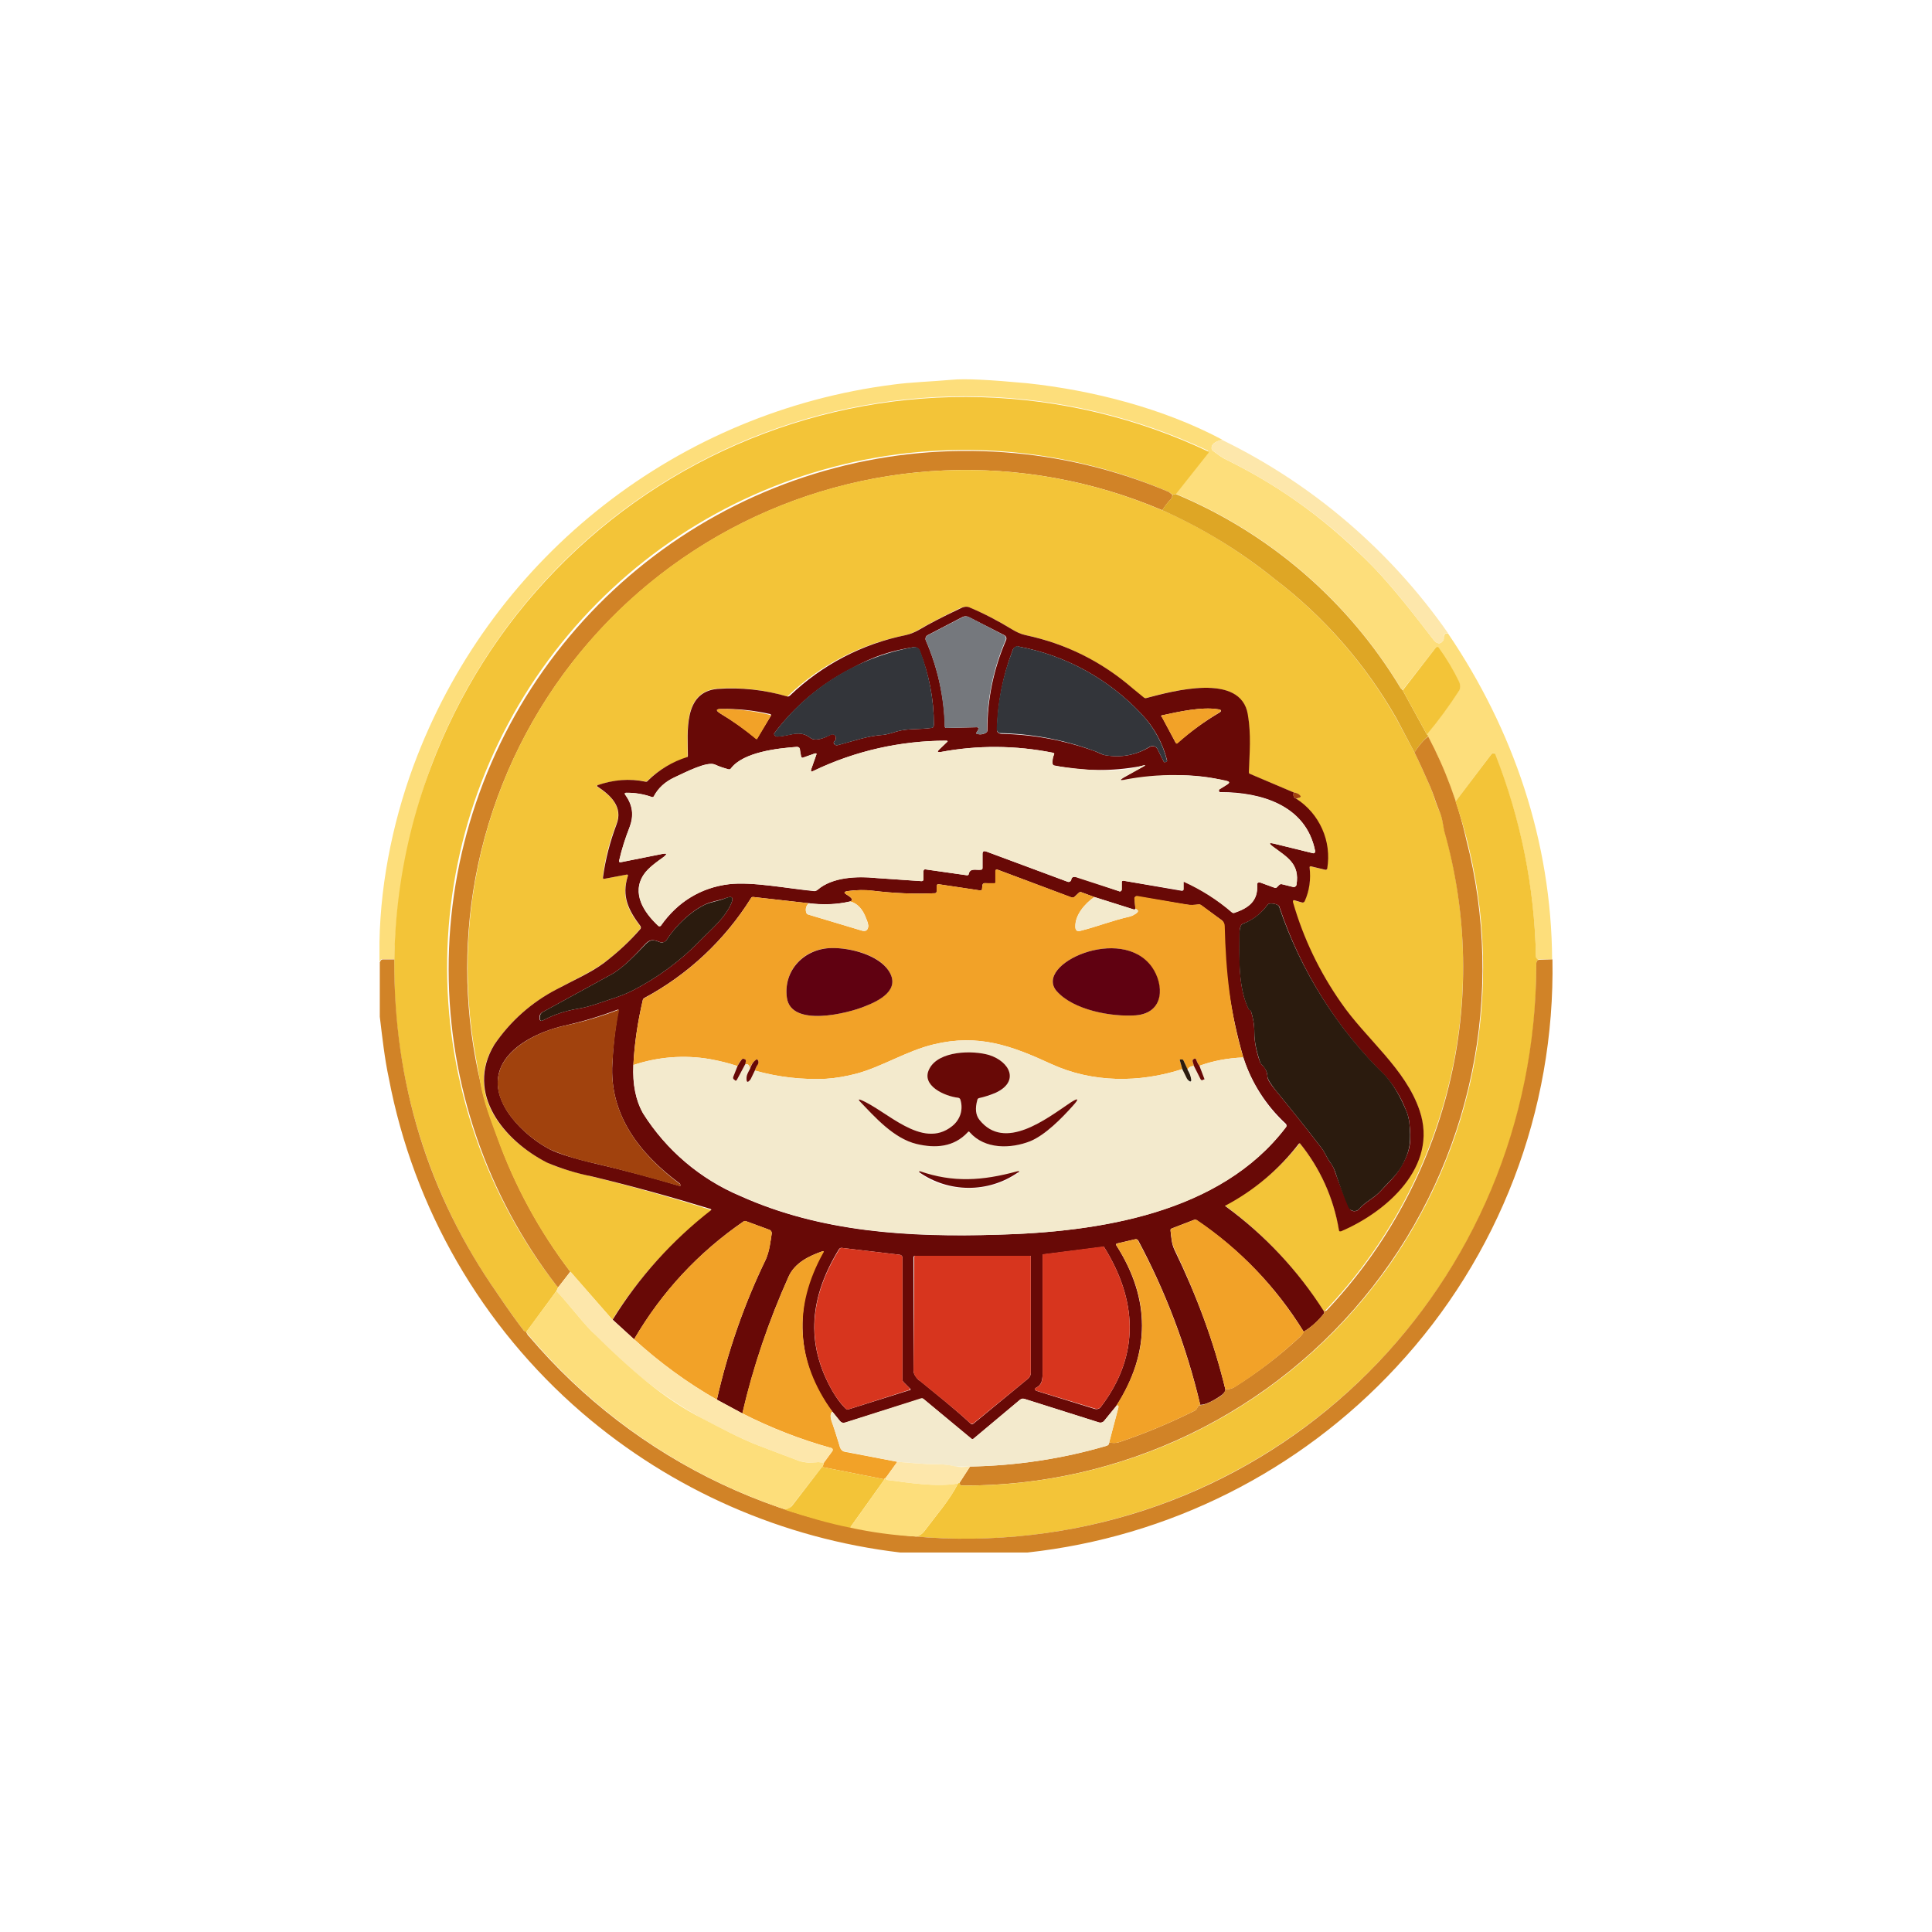 <svg width="24" height="24" viewBox="0 0 24 24" fill="none" xmlns="http://www.w3.org/2000/svg">
<path d="M15.18 5.464C15.09 5.486 15.047 5.52 15.051 5.571C15.051 5.584 15.06 5.593 15.068 5.601C15.124 5.64 15.18 5.687 15.24 5.713C15.951 6.064 16.525 6.497 17.07 7.054C17.327 7.324 17.571 7.641 17.807 7.946C17.828 7.971 17.841 7.984 17.858 7.988C17.884 7.997 17.905 7.988 17.927 7.958C17.933 7.95 17.936 7.939 17.935 7.928C17.935 7.886 17.948 7.864 17.987 7.868C18.801 9.068 19.272 10.453 19.281 11.918H19.114L19.097 11.914C19.091 11.911 19.087 11.907 19.084 11.902C19.081 11.896 19.079 11.89 19.08 11.884C19.062 11.017 18.887 10.161 18.565 9.356C18.562 9.354 18.558 9.353 18.555 9.353C18.551 9.353 18.547 9.354 18.544 9.356C18.54 9.356 18.535 9.356 18.531 9.364L18.081 9.956C17.987 9.669 17.868 9.39 17.725 9.124L17.734 9.107C17.874 8.938 18.005 8.76 18.124 8.576C18.145 8.546 18.145 8.511 18.124 8.473C18.047 8.32 17.956 8.173 17.854 8.036C17.851 8.036 17.847 8.036 17.844 8.038C17.841 8.039 17.839 8.042 17.837 8.044L17.425 8.571C17.415 8.565 17.406 8.556 17.4 8.546C16.749 7.464 15.77 6.619 14.605 6.133L15.008 5.623C15.01 5.619 15.01 5.614 15.008 5.61C15.008 5.608 15.008 5.605 15.007 5.603C15.007 5.601 15.005 5.599 15.004 5.597C14.118 5.18 13.155 4.952 12.176 4.926C11.197 4.9 10.223 5.077 9.317 5.446C8.41 5.816 7.589 6.369 6.907 7.071C6.225 7.774 5.695 8.61 5.352 9.527C5.074 10.293 4.92 11.099 4.898 11.914H4.748C4.74 11.914 4.731 11.918 4.727 11.927L4.714 11.948V11.704C4.727 10.911 4.907 10.093 5.185 9.386C5.665 8.158 6.467 7.082 7.506 6.272C8.545 5.461 9.784 4.945 11.091 4.778C11.305 4.748 11.575 4.74 11.82 4.718C11.987 4.701 12.3 4.718 12.762 4.761C13.564 4.847 14.447 5.07 15.18 5.46V5.464Z" fill="#FDDE7B"/>
<path d="M14.605 6.137L14.562 6.146C14.55 6.132 14.535 6.121 14.52 6.111C13.208 5.548 11.746 5.437 10.364 5.797C8.982 6.156 7.76 6.965 6.889 8.097C6.018 9.228 5.548 10.617 5.554 12.044C5.56 13.472 6.041 14.857 6.921 15.981H6.938L6.912 16.037L6.535 16.551C6.53 16.55 6.525 16.548 6.521 16.546C6.516 16.543 6.512 16.539 6.51 16.534C6.437 16.44 6.325 16.286 6.18 16.071C5.518 15.132 5.097 14.044 4.953 12.904C4.809 11.764 4.946 10.606 5.352 9.531C5.696 8.614 6.226 7.777 6.91 7.075C7.593 6.373 8.414 5.82 9.322 5.452C10.23 5.083 11.204 4.907 12.184 4.934C13.163 4.961 14.127 5.191 15.012 5.61C15.014 5.613 15.015 5.615 15.015 5.618C15.015 5.621 15.014 5.624 15.012 5.627L14.605 6.141V6.137Z" fill="#F3C438"/>
<path d="M15.18 5.464C16.304 6.012 17.27 6.838 17.987 7.864C17.948 7.864 17.931 7.881 17.935 7.928C17.935 7.941 17.935 7.95 17.927 7.958C17.905 7.988 17.884 7.997 17.858 7.988C17.841 7.984 17.828 7.971 17.807 7.946C17.571 7.646 17.331 7.324 17.07 7.054C16.543 6.503 15.924 6.049 15.24 5.713C15.18 5.683 15.124 5.64 15.068 5.601C15.063 5.598 15.059 5.593 15.056 5.588C15.053 5.583 15.052 5.577 15.051 5.571C15.047 5.52 15.09 5.486 15.18 5.464Z" fill="#FDE7AB"/>
<path d="M14.562 6.146C14.562 6.171 14.562 6.188 14.541 6.206C14.502 6.244 14.468 6.291 14.438 6.338C13.583 5.973 12.657 5.804 11.729 5.844C10.8 5.885 9.892 6.134 9.072 6.573C8.253 7.013 7.543 7.631 6.994 8.381C6.446 9.132 6.074 9.997 5.905 10.911C5.75 11.76 5.773 12.631 5.974 13.47C6.017 13.706 6.102 13.911 6.18 14.13C6.394 14.73 6.698 15.287 7.084 15.797L6.938 15.986L6.921 15.981C6.049 14.856 5.575 13.473 5.573 12.049C5.57 10.625 6.04 9.24 6.909 8.112C7.778 6.984 8.996 6.175 10.373 5.813C11.75 5.451 13.208 5.556 14.52 6.111L14.562 6.146Z" fill="#D18327"/>
<path d="M14.438 6.338C14.91 6.544 15.377 6.827 15.827 7.187C16.444 7.658 16.96 8.248 17.344 8.923L17.571 9.347C17.635 9.476 17.7 9.621 17.768 9.776C17.811 9.874 17.832 9.977 17.88 10.076C17.922 10.157 17.927 10.264 17.944 10.32C18.235 11.358 18.252 12.454 17.991 13.5C17.73 14.546 17.201 15.506 16.457 16.286H16.44C16.117 15.775 15.701 15.33 15.214 14.974V14.97L15.222 14.966C15.581 14.781 15.895 14.521 16.144 14.203H16.152V14.207C16.406 14.52 16.573 14.894 16.637 15.291H16.654C17.22 15.056 17.867 14.49 17.631 13.791C17.46 13.277 16.962 12.904 16.654 12.454C16.388 12.075 16.187 11.655 16.058 11.211C16.054 11.186 16.058 11.177 16.08 11.186L16.17 11.211C16.176 11.213 16.184 11.212 16.19 11.209C16.196 11.206 16.201 11.201 16.204 11.194C16.264 11.06 16.285 10.911 16.264 10.766L16.272 10.761H16.277L16.457 10.804H16.474C16.477 10.802 16.48 10.799 16.481 10.795C16.483 10.791 16.483 10.787 16.482 10.783C16.525 10.418 16.397 10.131 16.097 9.926L16.14 9.908C16.157 9.9 16.157 9.891 16.148 9.883C16.127 9.86 16.098 9.846 16.067 9.844L15.522 9.613C15.518 9.61 15.514 9.606 15.512 9.602C15.51 9.597 15.509 9.592 15.51 9.587C15.518 9.364 15.54 9.124 15.497 8.876C15.411 8.348 14.554 8.588 14.241 8.67C14.228 8.674 14.22 8.67 14.207 8.666C14.16 8.63 14.114 8.593 14.07 8.554C13.691 8.222 13.234 7.993 12.741 7.89C12.68 7.876 12.622 7.851 12.57 7.817C12.399 7.711 12.22 7.619 12.034 7.543C12.004 7.53 11.961 7.538 11.914 7.56C11.704 7.663 11.541 7.748 11.421 7.817C11.365 7.851 11.305 7.877 11.25 7.89C10.696 7.997 10.185 8.262 9.78 8.653C9.496 8.568 9.2 8.534 8.905 8.554C8.481 8.597 8.545 9.098 8.541 9.39C8.541 9.395 8.539 9.401 8.536 9.405C8.533 9.41 8.529 9.413 8.524 9.416C8.34 9.471 8.181 9.566 8.044 9.698C8.04 9.703 8.035 9.705 8.03 9.707C8.025 9.708 8.019 9.709 8.014 9.707C7.813 9.671 7.606 9.689 7.414 9.758C7.413 9.76 7.413 9.761 7.413 9.763C7.413 9.764 7.413 9.766 7.414 9.767V9.771C7.585 9.878 7.74 10.024 7.654 10.243C7.568 10.457 7.517 10.671 7.487 10.894C7.487 10.911 7.491 10.92 7.512 10.916L7.782 10.864C7.784 10.864 7.786 10.863 7.788 10.863C7.79 10.863 7.791 10.864 7.793 10.865C7.795 10.866 7.796 10.867 7.797 10.868C7.798 10.869 7.799 10.871 7.8 10.873V10.881C7.714 11.134 7.8 11.31 7.954 11.507C7.958 11.516 7.958 11.528 7.954 11.537C7.817 11.696 7.667 11.837 7.5 11.961C7.328 12.086 7.105 12.184 6.904 12.296C6.595 12.457 6.332 12.693 6.137 12.981C5.768 13.586 6.261 14.173 6.792 14.438C6.9 14.494 7.088 14.554 7.35 14.614C7.848 14.737 8.343 14.876 8.832 15.03C8.833 15.033 8.832 15.037 8.831 15.04C8.829 15.043 8.827 15.045 8.824 15.047C8.342 15.42 7.93 15.876 7.607 16.393L7.08 15.793C6.694 15.287 6.394 14.734 6.175 14.13C6.094 13.911 6.012 13.701 5.97 13.47L5.914 13.153C5.734 12.193 5.785 11.204 6.061 10.268C6.337 9.332 6.832 8.474 7.504 7.766C8.375 6.849 9.506 6.221 10.745 5.966C11.984 5.711 13.271 5.841 14.434 6.338H14.438Z" fill="#F3C438"/>
<path d="M14.605 6.137C15.77 6.623 16.749 7.468 17.4 8.55L17.425 8.576L17.725 9.124C17.738 9.133 17.742 9.146 17.738 9.15C17.682 9.193 17.627 9.261 17.571 9.347L17.344 8.918C16.959 8.245 16.444 7.656 15.827 7.187C15.403 6.845 14.936 6.56 14.438 6.338C14.468 6.287 14.502 6.244 14.541 6.206C14.562 6.188 14.562 6.171 14.567 6.146L14.61 6.137L14.605 6.137Z" fill="#DEA625"/>
<path d="M16.071 9.844C16.062 9.887 16.071 9.908 16.101 9.921C16.244 10.012 16.356 10.143 16.425 10.298C16.494 10.453 16.515 10.624 16.487 10.791C16.485 10.796 16.481 10.8 16.476 10.803C16.472 10.805 16.466 10.806 16.461 10.804L16.281 10.761C16.278 10.761 16.276 10.762 16.273 10.764C16.271 10.765 16.269 10.767 16.268 10.77V10.774C16.285 10.92 16.268 11.061 16.208 11.194C16.205 11.201 16.2 11.206 16.194 11.209C16.188 11.212 16.181 11.213 16.174 11.211L16.088 11.186C16.067 11.177 16.058 11.186 16.062 11.207C16.191 11.657 16.392 12.073 16.658 12.454C16.967 12.904 17.46 13.273 17.635 13.796C17.871 14.49 17.224 15.056 16.658 15.296H16.641C16.638 15.294 16.636 15.291 16.634 15.288C16.633 15.285 16.632 15.282 16.632 15.278C16.567 14.884 16.4 14.513 16.148 14.203C16.146 14.203 16.143 14.203 16.141 14.204C16.139 14.204 16.137 14.206 16.135 14.207C15.889 14.527 15.576 14.791 15.218 14.979C15.219 14.98 15.22 14.982 15.221 14.984C15.223 14.985 15.225 14.986 15.227 14.987C15.71 15.34 16.123 15.781 16.444 16.286C16.452 16.299 16.452 16.311 16.444 16.32C16.376 16.409 16.291 16.485 16.195 16.543C15.857 15.992 15.403 15.52 14.867 15.159C14.862 15.155 14.856 15.152 14.85 15.152C14.844 15.151 14.838 15.152 14.832 15.154L14.554 15.261C14.551 15.262 14.548 15.264 14.546 15.266C14.544 15.269 14.542 15.271 14.541 15.274V15.287C14.55 15.373 14.554 15.454 14.592 15.531C14.862 16.088 15.077 16.659 15.222 17.259C15.222 17.288 15.201 17.314 15.162 17.34C15.055 17.413 14.97 17.451 14.91 17.451C14.738 16.723 14.477 16.041 14.138 15.407C14.13 15.399 14.117 15.39 14.104 15.394L13.881 15.446C13.864 15.446 13.86 15.459 13.868 15.471C14.292 16.136 14.292 16.8 13.868 17.464L13.718 17.648C13.71 17.659 13.699 17.666 13.687 17.67C13.675 17.674 13.662 17.674 13.65 17.67L12.728 17.378C12.719 17.375 12.709 17.374 12.699 17.375C12.689 17.377 12.68 17.381 12.672 17.387L12.094 17.871C12.09 17.875 12.085 17.878 12.079 17.878C12.073 17.878 12.068 17.875 12.064 17.871L11.472 17.378C11.469 17.376 11.464 17.374 11.46 17.373C11.456 17.373 11.451 17.373 11.447 17.374L10.495 17.674C10.484 17.677 10.473 17.677 10.462 17.673C10.451 17.669 10.442 17.662 10.435 17.653L10.341 17.537C10.121 17.259 9.991 16.92 9.971 16.565C9.95 16.211 10.039 15.859 10.225 15.557C10.234 15.544 10.234 15.54 10.217 15.544C10.054 15.6 9.874 15.686 9.797 15.857C9.551 16.404 9.358 16.974 9.222 17.558L8.905 17.387C9.042 16.783 9.244 16.2 9.514 15.643C9.557 15.54 9.57 15.433 9.587 15.321C9.587 15.312 9.585 15.303 9.581 15.296C9.576 15.288 9.569 15.282 9.561 15.278L9.27 15.171C9.261 15.167 9.252 15.167 9.24 15.171C8.678 15.557 8.224 16.046 7.877 16.637L7.611 16.393C7.935 15.869 8.35 15.408 8.837 15.03C8.836 15.027 8.834 15.024 8.832 15.022C8.83 15.019 8.827 15.018 8.824 15.017C8.338 14.868 7.848 14.733 7.354 14.614C7.163 14.576 6.976 14.519 6.797 14.443C6.265 14.173 5.772 13.586 6.141 12.977C6.337 12.688 6.602 12.452 6.912 12.291C7.11 12.184 7.337 12.086 7.504 11.961C7.671 11.833 7.821 11.696 7.958 11.537C7.962 11.528 7.962 11.516 7.958 11.507C7.808 11.31 7.718 11.134 7.8 10.881L7.8 10.868C7.798 10.867 7.795 10.865 7.793 10.865C7.791 10.864 7.789 10.864 7.787 10.864L7.512 10.916C7.495 10.92 7.487 10.916 7.491 10.894C7.521 10.676 7.577 10.457 7.658 10.243C7.744 10.024 7.585 9.878 7.422 9.771H7.418V9.763C7.418 9.761 7.418 9.759 7.419 9.758C7.42 9.756 7.421 9.755 7.422 9.754C7.62 9.686 7.817 9.668 8.022 9.711C8.031 9.711 8.04 9.711 8.048 9.698C8.186 9.562 8.355 9.46 8.541 9.403L8.545 9.39C8.545 9.098 8.485 8.597 8.91 8.558C9.204 8.537 9.5 8.569 9.784 8.653C9.797 8.653 9.805 8.648 9.814 8.64C10.212 8.259 10.71 7.999 11.25 7.89C11.31 7.877 11.37 7.851 11.421 7.821C11.545 7.748 11.708 7.663 11.918 7.564C11.965 7.538 12.004 7.53 12.038 7.543C12.222 7.62 12.402 7.714 12.57 7.817C12.625 7.851 12.681 7.877 12.741 7.89C13.242 7.997 13.684 8.216 14.074 8.554L14.211 8.666C14.224 8.674 14.232 8.674 14.245 8.67C14.558 8.588 15.415 8.348 15.501 8.876C15.544 9.124 15.522 9.364 15.514 9.587C15.514 9.6 15.514 9.608 15.527 9.613L16.071 9.844ZM12.154 9.051C12.154 9.064 12.145 9.077 12.137 9.09C12.12 9.107 12.124 9.116 12.15 9.12C12.184 9.128 12.218 9.12 12.248 9.103C12.253 9.1 12.257 9.097 12.26 9.092C12.263 9.088 12.265 9.082 12.265 9.077C12.265 8.687 12.342 8.31 12.497 7.954C12.5 7.949 12.501 7.942 12.502 7.936C12.502 7.93 12.502 7.924 12.5 7.918C12.498 7.912 12.495 7.906 12.49 7.901C12.486 7.896 12.481 7.893 12.475 7.89L12.038 7.667C12.025 7.66 12.01 7.656 11.995 7.656C11.98 7.656 11.966 7.66 11.952 7.667L11.524 7.89C11.512 7.896 11.503 7.907 11.499 7.92C11.495 7.933 11.496 7.947 11.502 7.958C11.65 8.298 11.73 8.664 11.738 9.034C11.74 9.037 11.743 9.039 11.746 9.041C11.749 9.042 11.752 9.043 11.755 9.043L12.141 9.034C12.145 9.035 12.148 9.037 12.15 9.041C12.153 9.044 12.154 9.047 12.154 9.051ZM14.181 8.871C13.774 8.435 13.238 8.14 12.651 8.031C12.637 8.029 12.623 8.032 12.61 8.039C12.598 8.046 12.588 8.057 12.582 8.07C12.458 8.393 12.391 8.735 12.385 9.081C12.389 9.091 12.397 9.1 12.406 9.106C12.415 9.112 12.426 9.116 12.437 9.116C12.831 9.124 13.208 9.193 13.572 9.321C13.628 9.338 13.68 9.373 13.727 9.381C13.928 9.416 14.112 9.381 14.284 9.278C14.296 9.271 14.309 9.268 14.323 9.269C14.337 9.269 14.35 9.274 14.361 9.283L14.378 9.304L14.455 9.458C14.455 9.467 14.464 9.471 14.477 9.467L14.49 9.463L14.498 9.454V9.446C14.444 9.23 14.335 9.032 14.181 8.871ZM11.142 9.086C11.28 9.047 11.425 9.064 11.567 9.043C11.592 9.043 11.601 9.026 11.601 9C11.601 8.683 11.541 8.378 11.425 8.087C11.419 8.071 11.408 8.057 11.393 8.049C11.378 8.04 11.361 8.037 11.344 8.04C11.061 8.087 10.864 8.147 10.572 8.306C10.197 8.498 9.87 8.773 9.617 9.111C9.616 9.117 9.617 9.123 9.619 9.128C9.622 9.133 9.625 9.138 9.63 9.141L9.647 9.15C9.801 9.15 9.93 9.056 10.067 9.167C10.135 9.218 10.26 9.158 10.324 9.124C10.33 9.121 10.337 9.12 10.343 9.121C10.35 9.121 10.357 9.123 10.363 9.126C10.368 9.129 10.373 9.134 10.377 9.14C10.381 9.145 10.383 9.152 10.384 9.158C10.384 9.18 10.384 9.197 10.367 9.206C10.358 9.214 10.354 9.223 10.358 9.236C10.367 9.253 10.384 9.261 10.405 9.257C10.602 9.206 10.774 9.141 10.98 9.128C11.01 9.124 11.065 9.111 11.142 9.086ZM8.948 8.863C9.106 8.957 9.256 9.063 9.398 9.18H9.407V9.171L9.578 8.888C9.579 8.886 9.579 8.883 9.578 8.88C9.578 8.878 9.576 8.876 9.575 8.875C9.573 8.873 9.572 8.872 9.57 8.871C9.37 8.825 9.166 8.803 8.961 8.807C8.892 8.807 8.888 8.824 8.948 8.863ZM14.434 8.906L14.605 9.227C14.614 9.24 14.622 9.24 14.631 9.227C14.79 9.087 14.962 8.962 15.145 8.854C15.18 8.833 15.175 8.816 15.132 8.811C14.931 8.777 14.644 8.841 14.447 8.884C14.425 8.884 14.421 8.893 14.43 8.91L14.434 8.906ZM13.962 9.69C13.911 9.698 13.907 9.69 13.954 9.66L14.172 9.54C14.245 9.501 14.241 9.497 14.168 9.518C13.809 9.585 13.441 9.581 13.084 9.506C13.079 9.5 13.076 9.492 13.075 9.484C13.075 9.446 13.075 9.411 13.092 9.377C13.101 9.364 13.092 9.356 13.08 9.351C12.617 9.258 12.141 9.255 11.678 9.343C11.644 9.343 11.64 9.338 11.665 9.313L11.764 9.218C11.777 9.21 11.772 9.201 11.755 9.201C11.186 9.201 10.623 9.328 10.11 9.574C10.075 9.596 10.067 9.587 10.08 9.548L10.14 9.377C10.148 9.36 10.14 9.356 10.122 9.36L9.977 9.411C9.973 9.413 9.968 9.413 9.964 9.411C9.96 9.41 9.957 9.407 9.955 9.403L9.951 9.394L9.934 9.308C9.934 9.287 9.921 9.278 9.9 9.278C9.655 9.296 9.235 9.343 9.081 9.544C9.078 9.549 9.074 9.554 9.068 9.556C9.063 9.558 9.057 9.559 9.051 9.557C8.992 9.542 8.935 9.522 8.88 9.497C8.781 9.454 8.52 9.591 8.382 9.656C8.262 9.711 8.177 9.788 8.125 9.891C8.117 9.904 8.108 9.904 8.095 9.9C7.994 9.863 7.886 9.846 7.778 9.848C7.761 9.848 7.757 9.857 7.765 9.87C7.86 10.007 7.877 10.123 7.817 10.286C7.766 10.417 7.724 10.551 7.692 10.688C7.688 10.706 7.692 10.714 7.714 10.71L8.232 10.607C8.284 10.598 8.288 10.607 8.25 10.641C8.164 10.706 8.052 10.783 7.997 10.864C7.842 11.096 7.997 11.336 8.177 11.498C8.181 11.503 8.188 11.505 8.194 11.505C8.2 11.505 8.206 11.503 8.211 11.498C8.425 11.198 8.708 11.027 9.055 10.984C9.347 10.95 9.767 11.036 10.114 11.07C10.122 11.07 10.13 11.069 10.137 11.066C10.144 11.063 10.151 11.058 10.157 11.053C10.341 10.894 10.65 10.881 10.881 10.907L11.447 10.946C11.464 10.946 11.472 10.937 11.472 10.92V10.821C11.472 10.818 11.473 10.815 11.474 10.812C11.476 10.809 11.478 10.806 11.48 10.804C11.483 10.802 11.486 10.801 11.489 10.8C11.492 10.799 11.495 10.799 11.498 10.8L12.012 10.873C12.025 10.873 12.034 10.868 12.034 10.856C12.051 10.778 12.132 10.813 12.184 10.804C12.201 10.804 12.205 10.796 12.205 10.783V10.611C12.205 10.577 12.218 10.569 12.248 10.577L13.264 10.954C13.27 10.956 13.276 10.956 13.282 10.955C13.288 10.953 13.294 10.95 13.298 10.946L13.307 10.933C13.307 10.911 13.315 10.903 13.332 10.894H13.375C13.555 10.952 13.733 11.012 13.911 11.074C13.916 11.074 13.92 11.072 13.924 11.069C13.928 11.066 13.931 11.062 13.932 11.057V10.963C13.932 10.958 13.934 10.953 13.937 10.949C13.94 10.945 13.945 10.942 13.95 10.941H13.958L14.682 11.066C14.687 11.066 14.691 11.064 14.695 11.061C14.698 11.057 14.7 11.053 14.7 11.049V10.963C14.7 10.961 14.701 10.959 14.702 10.958C14.703 10.957 14.705 10.956 14.706 10.955C14.708 10.954 14.71 10.953 14.711 10.953C14.713 10.953 14.715 10.954 14.717 10.954C14.931 11.053 15.124 11.177 15.3 11.331C15.308 11.34 15.321 11.344 15.334 11.34C15.51 11.28 15.63 11.194 15.617 10.989V10.976C15.619 10.972 15.622 10.969 15.626 10.967C15.63 10.965 15.634 10.963 15.638 10.963H15.655L15.831 11.027C15.836 11.03 15.841 11.031 15.847 11.03C15.852 11.029 15.857 11.027 15.861 11.023L15.891 10.993C15.895 10.988 15.901 10.985 15.907 10.984C15.913 10.982 15.919 10.982 15.925 10.984L16.062 11.018C16.071 11.021 16.081 11.019 16.088 11.014C16.092 11.012 16.096 11.009 16.099 11.005C16.102 11.002 16.104 10.997 16.105 10.993C16.148 10.727 15.985 10.646 15.805 10.513C15.762 10.474 15.762 10.466 15.822 10.479L16.307 10.598C16.311 10.599 16.315 10.599 16.319 10.598C16.323 10.597 16.327 10.594 16.33 10.591C16.333 10.588 16.335 10.585 16.336 10.581C16.337 10.577 16.337 10.573 16.337 10.569C16.225 10.003 15.664 9.84 15.167 9.84H15.154C15.15 9.838 15.147 9.835 15.145 9.832C15.143 9.829 15.142 9.825 15.142 9.821C15.142 9.817 15.143 9.813 15.145 9.809C15.147 9.806 15.15 9.803 15.154 9.801L15.244 9.746C15.278 9.724 15.278 9.711 15.235 9.703C14.807 9.591 14.404 9.626 13.967 9.69H13.962ZM10.56 11.198C10.392 11.237 10.221 11.241 10.045 11.22L9.36 11.143C9.347 11.143 9.334 11.143 9.33 11.156C9.003 11.679 8.545 12.108 8.001 12.399C7.996 12.402 7.992 12.406 7.989 12.412C7.986 12.417 7.984 12.423 7.984 12.428C7.92 12.703 7.881 12.969 7.868 13.23C7.855 13.47 7.898 13.671 7.988 13.83C8.276 14.288 8.698 14.648 9.197 14.858C10.2 15.309 11.297 15.373 12.394 15.338C13.65 15.304 15.158 15.073 15.972 14.006C15.979 13.999 15.982 13.991 15.982 13.982C15.982 13.973 15.979 13.965 15.972 13.959C15.729 13.734 15.547 13.451 15.445 13.136C15.288 12.592 15.205 12.03 15.201 11.464C15.196 11.453 15.189 11.443 15.18 11.434L14.922 11.246C14.914 11.239 14.903 11.236 14.892 11.237C14.837 11.241 14.79 11.246 14.734 11.237C14.527 11.203 14.319 11.169 14.112 11.134C14.108 11.136 14.105 11.138 14.102 11.141C14.099 11.144 14.097 11.147 14.095 11.151V11.164L14.104 11.289C14.1 11.297 14.091 11.301 14.082 11.297L13.594 11.143L13.431 11.083C13.426 11.081 13.42 11.081 13.415 11.083C13.409 11.084 13.405 11.087 13.401 11.091L13.35 11.139C13.345 11.145 13.338 11.149 13.33 11.15C13.322 11.152 13.314 11.151 13.307 11.147L12.394 10.804C12.377 10.796 12.368 10.804 12.368 10.817V10.959C12.368 10.967 12.36 10.976 12.347 10.976L12.235 10.971C12.218 10.971 12.21 10.976 12.205 10.993L12.201 11.036C12.202 11.038 12.202 11.041 12.201 11.044C12.201 11.047 12.2 11.05 12.198 11.052C12.196 11.055 12.194 11.057 12.192 11.058C12.189 11.06 12.187 11.061 12.184 11.061H12.171L11.657 10.984C11.644 10.984 11.64 10.989 11.64 11.006L11.635 11.074C11.635 11.087 11.627 11.096 11.614 11.096C11.357 11.108 11.104 11.096 10.851 11.066C10.743 11.053 10.633 11.054 10.525 11.07C10.482 11.079 10.482 11.091 10.517 11.113C10.59 11.156 10.602 11.186 10.56 11.198ZM7.59 12.107L6.745 12.57C6.733 12.575 6.722 12.584 6.714 12.595C6.706 12.607 6.702 12.62 6.702 12.634V12.647C6.702 12.681 6.72 12.69 6.75 12.673C6.884 12.603 7.029 12.555 7.178 12.531C7.324 12.506 7.435 12.463 7.564 12.42C7.671 12.386 7.765 12.351 7.842 12.313C8.163 12.151 8.454 11.937 8.704 11.678C8.837 11.541 9.008 11.404 9.085 11.22C9.115 11.147 9.094 11.126 9.017 11.156C8.935 11.186 8.837 11.198 8.764 11.233C8.58 11.319 8.387 11.507 8.28 11.678C8.271 11.691 8.259 11.7 8.245 11.704C8.231 11.709 8.216 11.709 8.202 11.704C8.112 11.67 8.074 11.661 8.005 11.739C7.834 11.927 7.697 12.051 7.59 12.107ZM15.54 12.561C15.565 12.639 15.582 12.724 15.582 12.827C15.582 12.947 15.608 13.071 15.655 13.2L15.677 13.23C15.72 13.264 15.741 13.316 15.745 13.376C15.745 13.41 15.784 13.47 15.852 13.551C16.045 13.787 16.234 14.023 16.418 14.263C16.457 14.314 16.478 14.374 16.517 14.43C16.551 14.473 16.572 14.516 16.585 14.559C16.641 14.719 16.705 14.877 16.778 15.03C16.794 15.042 16.814 15.048 16.834 15.045C16.854 15.043 16.873 15.033 16.885 15.017C16.971 14.923 17.07 14.884 17.147 14.799C17.241 14.696 17.34 14.61 17.404 14.494C17.532 14.28 17.532 14.164 17.507 13.941C17.5 13.888 17.486 13.836 17.464 13.787C17.405 13.635 17.321 13.495 17.215 13.371C16.614 12.787 16.162 12.067 15.895 11.271C15.894 11.265 15.891 11.258 15.886 11.253C15.882 11.248 15.876 11.244 15.87 11.241C15.84 11.227 15.808 11.221 15.775 11.224C15.768 11.225 15.761 11.227 15.755 11.231C15.749 11.234 15.745 11.239 15.741 11.246C15.664 11.348 15.57 11.426 15.445 11.473C15.432 11.477 15.422 11.486 15.415 11.498C15.403 11.525 15.397 11.555 15.398 11.584C15.398 11.893 15.377 12.27 15.514 12.54V12.544H15.527C15.535 12.549 15.54 12.553 15.54 12.561ZM7.011 12.741C6.711 12.81 6.317 12.986 6.21 13.29C6.068 13.693 6.518 14.117 6.835 14.28C6.938 14.331 7.127 14.391 7.405 14.456C7.757 14.538 8.105 14.631 8.451 14.734V14.713L8.447 14.704C7.941 14.331 7.568 13.843 7.607 13.209C7.617 12.986 7.643 12.764 7.684 12.544C7.681 12.543 7.678 12.542 7.675 12.542C7.672 12.542 7.669 12.543 7.667 12.544C7.452 12.626 7.238 12.69 7.015 12.741H7.011ZM13.675 17.477C14.172 16.826 14.121 16.14 13.714 15.489C13.713 15.488 13.711 15.487 13.71 15.487C13.708 15.487 13.707 15.488 13.705 15.489L12.964 15.583C12.955 15.583 12.951 15.587 12.951 15.6V16.997C12.951 17.1 12.96 17.186 12.882 17.233C12.844 17.25 12.848 17.267 12.882 17.28L13.602 17.503C13.616 17.506 13.63 17.506 13.643 17.501C13.656 17.497 13.667 17.488 13.675 17.477ZM10.422 15.518C10.067 16.097 9.994 16.676 10.341 17.28C10.388 17.361 10.44 17.434 10.5 17.494C10.512 17.507 10.525 17.511 10.542 17.507L11.292 17.271C11.296 17.273 11.3 17.272 11.303 17.271C11.306 17.269 11.308 17.266 11.31 17.263C11.311 17.259 11.31 17.256 11.309 17.252C11.307 17.249 11.304 17.247 11.301 17.246L11.224 17.169C11.219 17.164 11.216 17.159 11.214 17.153C11.211 17.147 11.21 17.14 11.211 17.134V15.621C11.21 15.613 11.206 15.604 11.2 15.598C11.194 15.592 11.185 15.588 11.177 15.587L10.452 15.501C10.446 15.501 10.44 15.503 10.435 15.506C10.43 15.509 10.425 15.513 10.422 15.518ZM11.421 17.147C11.635 17.323 11.858 17.498 12.06 17.687C12.064 17.69 12.069 17.692 12.075 17.692C12.08 17.692 12.085 17.69 12.09 17.687L12.771 17.126C12.782 17.116 12.791 17.105 12.797 17.091C12.803 17.078 12.806 17.063 12.805 17.049V15.613L12.801 15.6H11.37C11.367 15.599 11.364 15.599 11.362 15.6C11.359 15.6 11.357 15.601 11.355 15.603C11.352 15.605 11.351 15.607 11.35 15.609C11.349 15.612 11.348 15.614 11.348 15.617V17.023C11.348 17.066 11.374 17.108 11.421 17.151V17.147Z" fill="#680906"/>
<path d="M12.154 9.051C12.154 9.048 12.154 9.045 12.152 9.041C12.151 9.038 12.148 9.036 12.145 9.034H12.141L11.755 9.043C11.75 9.043 11.744 9.041 11.74 9.036C11.736 9.032 11.734 9.027 11.734 9.021C11.726 8.655 11.647 8.295 11.502 7.958C11.5 7.952 11.498 7.946 11.498 7.939C11.498 7.932 11.499 7.925 11.501 7.919C11.503 7.912 11.507 7.907 11.512 7.902C11.516 7.897 11.522 7.893 11.528 7.89L11.957 7.667C11.97 7.66 11.985 7.656 12 7.656C12.014 7.656 12.029 7.66 12.042 7.667L12.471 7.89C12.481 7.895 12.489 7.905 12.493 7.916C12.497 7.927 12.497 7.939 12.492 7.95C12.336 8.311 12.257 8.701 12.261 9.094L12.248 9.103C12.218 9.12 12.183 9.126 12.15 9.12C12.124 9.12 12.12 9.107 12.137 9.09C12.146 9.079 12.152 9.066 12.154 9.051Z" fill="#75787D"/>
<path d="M12.651 8.031C13.238 8.14 13.774 8.435 14.181 8.871C14.336 9.035 14.445 9.236 14.498 9.454C14.498 9.458 14.498 9.463 14.49 9.463L14.472 9.467C14.464 9.471 14.46 9.467 14.455 9.458L14.378 9.304C14.374 9.296 14.368 9.288 14.36 9.282C14.353 9.276 14.344 9.272 14.335 9.269C14.325 9.267 14.316 9.267 14.306 9.268C14.297 9.27 14.288 9.273 14.28 9.278C14.112 9.381 13.928 9.416 13.722 9.381C13.68 9.368 13.628 9.338 13.572 9.321C13.201 9.186 12.81 9.114 12.415 9.107C12.406 9.103 12.398 9.097 12.392 9.088C12.385 9.08 12.382 9.07 12.381 9.06C12.39 8.717 12.458 8.387 12.582 8.07C12.587 8.056 12.597 8.044 12.609 8.036C12.622 8.029 12.636 8.025 12.651 8.027V8.031ZM11.142 9.086C11.065 9.111 11.01 9.124 10.98 9.128C10.774 9.141 10.607 9.206 10.405 9.257C10.384 9.257 10.367 9.257 10.362 9.236C10.354 9.223 10.358 9.214 10.367 9.206C10.38 9.197 10.388 9.18 10.384 9.158C10.383 9.152 10.38 9.146 10.376 9.141C10.372 9.136 10.367 9.132 10.361 9.129C10.355 9.126 10.349 9.125 10.342 9.124C10.336 9.124 10.33 9.126 10.324 9.128C10.26 9.158 10.135 9.218 10.067 9.167C9.93 9.056 9.801 9.154 9.651 9.15C9.646 9.15 9.641 9.149 9.637 9.147C9.632 9.145 9.628 9.142 9.625 9.138C9.622 9.135 9.619 9.13 9.618 9.126C9.617 9.121 9.616 9.116 9.617 9.111C10.035 8.547 10.653 8.164 11.344 8.04C11.361 8.035 11.379 8.037 11.395 8.045C11.411 8.053 11.423 8.066 11.43 8.083C11.541 8.383 11.601 8.683 11.601 9C11.601 9.026 11.592 9.043 11.567 9.043C11.425 9.064 11.28 9.047 11.142 9.086Z" fill="#33353A"/>
<path d="M17.725 9.124L17.425 8.576L17.837 8.044C17.839 8.042 17.841 8.039 17.844 8.038C17.847 8.036 17.851 8.036 17.854 8.036C17.857 8.036 17.86 8.036 17.863 8.038C17.866 8.039 17.869 8.042 17.871 8.044C17.97 8.181 18.055 8.323 18.128 8.473C18.145 8.511 18.145 8.546 18.128 8.576C18.005 8.767 17.871 8.95 17.725 9.124Z" fill="#F3C438"/>
<path d="M8.948 8.863C8.888 8.824 8.892 8.807 8.961 8.807C9.169 8.807 9.376 8.833 9.578 8.884L9.578 8.888L9.411 9.171L9.407 9.18H9.39C9.25 9.063 9.103 8.957 8.948 8.863ZM14.605 9.227L14.434 8.91C14.421 8.893 14.425 8.884 14.442 8.884C14.644 8.841 14.931 8.777 15.132 8.811C15.175 8.816 15.175 8.833 15.141 8.854C14.959 8.963 14.789 9.09 14.631 9.231C14.622 9.24 14.614 9.24 14.605 9.227Z" fill="#F2A228"/>
<path d="M17.742 9.15C17.955 9.553 18.114 9.982 18.214 10.427C18.459 11.38 18.481 12.377 18.28 13.34C18.079 14.303 17.659 15.207 17.053 15.983C16.448 16.759 15.672 17.385 14.786 17.813C13.9 18.241 12.928 18.461 11.944 18.454C11.931 18.454 11.927 18.446 11.922 18.437C11.924 18.43 11.924 18.423 11.922 18.416L12.051 18.218C12.638 18.206 13.204 18.12 13.744 17.961C13.77 17.953 13.778 17.94 13.778 17.919C13.821 17.927 13.86 17.927 13.89 17.919C14.215 17.811 14.532 17.678 14.841 17.524C14.852 17.519 14.861 17.51 14.867 17.498C14.884 17.464 14.897 17.451 14.91 17.456C14.97 17.451 15.055 17.413 15.167 17.34C15.201 17.314 15.218 17.288 15.222 17.259C15.258 17.26 15.293 17.253 15.325 17.237C15.625 17.049 15.9 16.838 16.144 16.611C16.166 16.592 16.183 16.569 16.195 16.543C16.285 16.487 16.367 16.414 16.444 16.32C16.452 16.311 16.452 16.299 16.444 16.286L16.461 16.286C16.469 16.285 16.477 16.282 16.482 16.277C17.221 15.495 17.743 14.535 17.998 13.491C18.254 12.447 18.233 11.354 17.94 10.32C17.927 10.264 17.918 10.157 17.88 10.076C17.837 9.977 17.811 9.874 17.768 9.776C17.7 9.621 17.635 9.476 17.571 9.347C17.627 9.261 17.682 9.193 17.742 9.15Z" fill="#D18327"/>
<path d="M13.967 9.686C14.386 9.605 14.818 9.609 15.235 9.698C15.278 9.711 15.278 9.724 15.244 9.746L15.158 9.801C15.152 9.802 15.148 9.806 15.144 9.811C15.141 9.815 15.14 9.821 15.141 9.827C15.142 9.833 15.146 9.838 15.15 9.841C15.155 9.844 15.161 9.845 15.167 9.844C15.664 9.844 16.225 10.003 16.337 10.573C16.338 10.576 16.338 10.58 16.337 10.584C16.336 10.588 16.335 10.591 16.332 10.594C16.329 10.597 16.325 10.599 16.32 10.6C16.316 10.601 16.311 10.6 16.307 10.598L15.822 10.479C15.767 10.466 15.762 10.479 15.81 10.513C15.985 10.646 16.152 10.727 16.105 10.993C16.104 10.997 16.102 11.002 16.099 11.005C16.096 11.009 16.093 11.012 16.089 11.015C16.085 11.017 16.081 11.019 16.076 11.02C16.072 11.02 16.067 11.02 16.062 11.018L15.925 10.984C15.919 10.982 15.913 10.982 15.907 10.984C15.901 10.985 15.895 10.988 15.891 10.993L15.861 11.023C15.857 11.027 15.852 11.029 15.847 11.03C15.841 11.031 15.836 11.03 15.831 11.027L15.655 10.963C15.651 10.96 15.647 10.959 15.642 10.959C15.638 10.959 15.633 10.96 15.63 10.963C15.625 10.965 15.621 10.969 15.619 10.974C15.617 10.978 15.616 10.983 15.617 10.989C15.63 11.194 15.51 11.28 15.334 11.34C15.328 11.342 15.322 11.342 15.316 11.34C15.309 11.339 15.304 11.336 15.3 11.331C15.12 11.178 14.919 11.051 14.704 10.954C14.703 10.956 14.702 10.958 14.702 10.961C14.702 10.963 14.703 10.965 14.704 10.967V11.049C14.704 11.051 14.703 11.054 14.701 11.056C14.7 11.058 14.698 11.06 14.695 11.061H14.682L13.958 10.941C13.955 10.94 13.953 10.94 13.95 10.94C13.947 10.94 13.944 10.94 13.941 10.941C13.939 10.944 13.938 10.946 13.937 10.949C13.936 10.952 13.936 10.956 13.937 10.959V11.044C13.937 11.049 13.937 11.054 13.934 11.059C13.932 11.064 13.928 11.067 13.924 11.07C13.92 11.072 13.915 11.074 13.911 11.074C13.906 11.074 13.902 11.072 13.898 11.07L13.371 10.899C13.354 10.89 13.341 10.89 13.328 10.894C13.32 10.903 13.307 10.911 13.307 10.933C13.304 10.941 13.298 10.948 13.29 10.952C13.282 10.956 13.272 10.957 13.264 10.954L12.252 10.577C12.218 10.564 12.205 10.577 12.205 10.607V10.778C12.205 10.796 12.201 10.804 12.184 10.804C12.132 10.813 12.051 10.778 12.034 10.856C12.034 10.868 12.025 10.873 12.012 10.873L11.498 10.8C11.495 10.799 11.492 10.798 11.49 10.798C11.487 10.798 11.484 10.799 11.481 10.8C11.478 10.802 11.475 10.806 11.474 10.809C11.472 10.813 11.472 10.817 11.472 10.821V10.92C11.472 10.937 11.464 10.946 11.447 10.946L10.881 10.907C10.65 10.886 10.341 10.894 10.157 11.053C10.145 11.062 10.129 11.067 10.114 11.066C9.771 11.036 9.342 10.95 9.055 10.984C8.885 11.004 8.72 11.06 8.574 11.15C8.427 11.239 8.302 11.36 8.207 11.503C8.202 11.506 8.197 11.508 8.192 11.508C8.186 11.508 8.181 11.506 8.177 11.503C8.001 11.336 7.842 11.096 7.997 10.864C8.052 10.778 8.164 10.701 8.25 10.641C8.292 10.607 8.284 10.598 8.232 10.607L7.718 10.71C7.697 10.714 7.688 10.71 7.692 10.688C7.722 10.551 7.765 10.418 7.817 10.286C7.848 10.219 7.86 10.144 7.851 10.07C7.842 9.997 7.812 9.927 7.765 9.87C7.757 9.857 7.761 9.848 7.778 9.848C7.89 9.848 7.992 9.866 8.095 9.9C8.108 9.904 8.117 9.9 8.121 9.891C8.177 9.788 8.262 9.711 8.378 9.656C8.52 9.591 8.781 9.458 8.88 9.497C8.935 9.523 8.991 9.54 9.051 9.557C9.064 9.557 9.072 9.557 9.081 9.544C9.235 9.343 9.655 9.296 9.895 9.278C9.921 9.278 9.934 9.287 9.938 9.308L9.951 9.394V9.403C9.952 9.405 9.953 9.407 9.955 9.409C9.957 9.411 9.959 9.413 9.962 9.413C9.964 9.414 9.967 9.414 9.969 9.414C9.972 9.414 9.975 9.413 9.977 9.411L10.122 9.36C10.144 9.356 10.148 9.36 10.14 9.377L10.08 9.548C10.067 9.587 10.075 9.591 10.11 9.574C10.623 9.328 11.186 9.201 11.755 9.201C11.772 9.201 11.777 9.21 11.764 9.218L11.665 9.313C11.64 9.338 11.648 9.347 11.678 9.343C12.141 9.255 12.617 9.258 13.08 9.351C13.097 9.351 13.101 9.364 13.092 9.377C13.078 9.411 13.072 9.448 13.075 9.484C13.076 9.492 13.08 9.499 13.085 9.504C13.091 9.51 13.098 9.513 13.105 9.514C13.405 9.557 13.877 9.613 14.168 9.518C14.241 9.497 14.245 9.501 14.172 9.54L13.958 9.66C13.907 9.69 13.911 9.698 13.967 9.69V9.686Z" fill="#F3EACD"/>
<path d="M19.114 11.923C19.092 11.931 19.084 11.948 19.084 11.979C19.09 12.965 18.891 13.942 18.499 14.847C18.106 15.752 17.529 16.566 16.804 17.235C16.079 17.904 15.222 18.415 14.289 18.734C13.355 19.053 12.365 19.174 11.382 19.088C11.425 19.076 11.464 19.05 11.49 19.011C11.627 18.827 11.798 18.634 11.901 18.428L11.918 18.416L11.927 18.437C11.927 18.446 11.931 18.454 11.944 18.454C12.97 18.462 13.983 18.225 14.899 17.761C15.815 17.297 16.606 16.621 17.207 15.789C17.807 14.957 18.2 13.994 18.352 12.979C18.505 11.964 18.412 10.927 18.081 9.956L18.531 9.364L18.544 9.356L18.557 9.356C18.56 9.356 18.564 9.358 18.567 9.36C18.57 9.362 18.572 9.365 18.574 9.368C18.891 10.17 19.063 11.022 19.08 11.884C19.08 11.897 19.088 11.906 19.097 11.914L19.114 11.923Z" fill="#F3C438"/>
<path d="M16.071 9.844C16.105 9.848 16.135 9.861 16.152 9.883C16.161 9.891 16.161 9.9 16.144 9.908L16.101 9.921C16.071 9.908 16.058 9.883 16.071 9.844Z" fill="#A1420D"/>
<path d="M13.594 11.143C13.474 11.229 13.354 11.366 13.358 11.511C13.358 11.554 13.38 11.576 13.422 11.563C13.628 11.511 13.821 11.434 14.031 11.387C14.057 11.379 14.074 11.374 14.091 11.361C14.147 11.331 14.151 11.306 14.104 11.289L14.091 11.16C14.091 11.156 14.093 11.152 14.095 11.148C14.097 11.144 14.1 11.141 14.104 11.139C14.107 11.135 14.111 11.133 14.116 11.131C14.12 11.13 14.125 11.129 14.13 11.13L14.73 11.233C14.79 11.246 14.837 11.241 14.892 11.233C14.905 11.233 14.914 11.237 14.927 11.246L15.18 11.434C15.19 11.442 15.199 11.453 15.205 11.464C15.211 11.476 15.214 11.489 15.214 11.503C15.227 12.051 15.282 12.604 15.445 13.136C15.248 13.144 15.068 13.178 14.901 13.239C14.888 13.23 14.875 13.204 14.858 13.161C14.858 13.149 14.845 13.144 14.828 13.157C14.815 13.161 14.815 13.174 14.815 13.183L14.832 13.243C14.816 13.241 14.8 13.245 14.786 13.252C14.771 13.26 14.759 13.271 14.751 13.286L14.7 13.17L14.691 13.161H14.665C14.657 13.161 14.652 13.166 14.657 13.174L14.687 13.281C14.155 13.453 13.572 13.453 13.058 13.217C12.565 12.99 12.158 12.84 11.601 12.973C11.262 13.054 10.958 13.251 10.641 13.337C10.512 13.371 10.384 13.393 10.26 13.401C9.962 13.415 9.664 13.38 9.377 13.299C9.377 13.281 9.394 13.256 9.411 13.221C9.424 13.2 9.424 13.187 9.415 13.17C9.407 13.157 9.398 13.157 9.39 13.166C9.353 13.194 9.326 13.233 9.312 13.277C9.312 13.234 9.295 13.213 9.257 13.221L9.261 13.178C9.261 13.17 9.261 13.161 9.248 13.157C9.235 13.149 9.227 13.153 9.218 13.157C9.195 13.182 9.176 13.211 9.162 13.243C9.05 13.207 8.936 13.178 8.82 13.157C8.501 13.102 8.174 13.128 7.868 13.23C7.881 12.973 7.92 12.703 7.984 12.428C7.985 12.422 7.987 12.416 7.991 12.411C7.995 12.406 8 12.402 8.005 12.399C8.548 12.107 9.005 11.679 9.33 11.156C9.332 11.15 9.337 11.146 9.342 11.144C9.348 11.142 9.354 11.141 9.36 11.143L10.045 11.22C10.015 11.25 10.002 11.289 10.015 11.336C10.02 11.348 10.028 11.357 10.041 11.361L10.701 11.559C10.752 11.576 10.782 11.559 10.787 11.503C10.784 11.471 10.775 11.441 10.761 11.413C10.718 11.293 10.65 11.22 10.56 11.198C10.602 11.186 10.59 11.156 10.517 11.113C10.478 11.091 10.482 11.079 10.525 11.07C10.632 11.057 10.74 11.049 10.851 11.066C11.108 11.096 11.357 11.108 11.614 11.096C11.627 11.096 11.635 11.087 11.635 11.074L11.635 11.006C11.635 10.989 11.644 10.984 11.661 10.984L12.175 11.061L12.184 11.061C12.19 11.059 12.194 11.054 12.197 11.049V11.04L12.205 10.997C12.205 10.976 12.218 10.971 12.235 10.971L12.347 10.971C12.36 10.971 12.364 10.971 12.364 10.959V10.817C12.368 10.804 12.377 10.796 12.394 10.804L13.311 11.147C13.324 11.151 13.337 11.147 13.35 11.139L13.401 11.091C13.405 11.087 13.409 11.084 13.415 11.083C13.42 11.081 13.426 11.081 13.431 11.083L13.594 11.143ZM10.744 12.501C10.915 12.433 11.194 12.296 11.04 12.06C10.911 11.858 10.564 11.773 10.332 11.777C9.99 11.777 9.728 12.051 9.775 12.394C9.827 12.767 10.534 12.587 10.744 12.501ZM13.127 12.313C13.341 12.549 13.812 12.634 14.108 12.613C14.472 12.583 14.455 12.227 14.305 12.013C13.932 11.481 12.835 11.979 13.127 12.313Z" fill="#F2A228"/>
<path d="M6.745 12.57L7.59 12.107C7.697 12.051 7.834 11.927 8.01 11.739C8.078 11.666 8.112 11.67 8.198 11.704C8.215 11.709 8.228 11.713 8.241 11.704C8.256 11.7 8.27 11.691 8.28 11.678C8.387 11.507 8.58 11.319 8.768 11.233C8.837 11.203 8.94 11.19 9.017 11.156C9.094 11.126 9.115 11.147 9.085 11.22C9.008 11.404 8.837 11.541 8.704 11.678C8.454 11.937 8.163 12.151 7.842 12.313C7.765 12.351 7.671 12.386 7.564 12.42C7.435 12.463 7.324 12.506 7.178 12.531C7.029 12.555 6.884 12.603 6.75 12.673C6.72 12.69 6.707 12.681 6.707 12.647V12.634C6.707 12.604 6.72 12.583 6.745 12.57Z" fill="#2B1B0E"/>
<path d="M13.594 11.143L14.082 11.297C14.091 11.301 14.1 11.297 14.104 11.289C14.151 11.306 14.147 11.331 14.091 11.361C14.072 11.373 14.052 11.381 14.031 11.387C13.821 11.434 13.628 11.511 13.422 11.563C13.38 11.576 13.358 11.559 13.358 11.511C13.358 11.366 13.474 11.224 13.594 11.143ZM10.56 11.198C10.65 11.22 10.718 11.293 10.761 11.413L10.787 11.498C10.782 11.559 10.752 11.576 10.701 11.559L10.041 11.361C10.035 11.36 10.029 11.357 10.024 11.352C10.02 11.348 10.017 11.342 10.015 11.336C10.002 11.289 10.015 11.25 10.05 11.22C10.221 11.246 10.392 11.237 10.564 11.198H10.56Z" fill="#F3EACD"/>
<path d="M15.527 12.549L15.514 12.544C15.377 12.27 15.394 11.893 15.398 11.584C15.398 11.554 15.402 11.528 15.415 11.498C15.422 11.486 15.432 11.477 15.445 11.473C15.565 11.426 15.664 11.348 15.741 11.246C15.745 11.239 15.749 11.234 15.755 11.231C15.761 11.227 15.768 11.225 15.775 11.224C15.808 11.221 15.84 11.227 15.87 11.241C15.875 11.244 15.879 11.248 15.883 11.252C15.887 11.256 15.889 11.262 15.891 11.267C16.159 12.063 16.613 12.783 17.215 13.367C17.301 13.466 17.387 13.603 17.464 13.787C17.485 13.83 17.498 13.886 17.507 13.941C17.528 14.164 17.528 14.284 17.408 14.494C17.34 14.61 17.237 14.696 17.151 14.794C17.07 14.884 16.967 14.923 16.885 15.017C16.877 15.027 16.865 15.035 16.852 15.04C16.84 15.044 16.826 15.045 16.812 15.043C16.8 15.041 16.788 15.037 16.777 15.029C16.767 15.021 16.758 15.011 16.752 15C16.692 14.863 16.637 14.713 16.585 14.554C16.569 14.509 16.546 14.468 16.517 14.43C16.478 14.374 16.457 14.314 16.418 14.263C16.234 14.023 16.045 13.787 15.852 13.551C15.784 13.466 15.75 13.41 15.745 13.376C15.744 13.348 15.738 13.321 15.726 13.296C15.714 13.271 15.697 13.248 15.677 13.23C15.667 13.222 15.66 13.212 15.655 13.2C15.612 13.071 15.582 12.947 15.582 12.827C15.582 12.724 15.565 12.639 15.54 12.561C15.539 12.558 15.537 12.555 15.535 12.553C15.533 12.551 15.53 12.549 15.527 12.549Z" fill="#2B1B0E"/>
<path d="M10.744 12.501C10.538 12.587 9.827 12.767 9.775 12.394C9.728 12.051 9.994 11.781 10.332 11.777C10.564 11.773 10.911 11.863 11.04 12.06C11.194 12.296 10.92 12.433 10.744 12.501ZM14.108 12.613C13.808 12.634 13.337 12.549 13.127 12.313C12.835 11.979 13.932 11.481 14.31 12.013C14.46 12.227 14.472 12.583 14.108 12.613Z" fill="#600111"/>
<path d="M4.898 11.918C4.89 13.444 5.314 14.833 6.18 16.071C6.325 16.286 6.437 16.44 6.51 16.534L6.535 16.547C6.548 16.569 6.557 16.59 6.574 16.603C7.231 17.378 8.046 18.002 8.965 18.436C9.884 18.869 10.885 19.1 11.901 19.114C15.908 19.157 19.08 15.956 19.084 11.979C19.084 11.948 19.092 11.931 19.114 11.923L19.285 11.918C19.319 13.795 18.623 15.611 17.344 16.984C16.144 18.278 14.517 19.095 12.762 19.286H11.185C9.723 19.114 8.346 18.51 7.23 17.55C5.983 16.475 5.137 15.01 4.83 13.393C4.778 13.153 4.748 12.879 4.718 12.63V11.953L4.731 11.931C4.733 11.928 4.736 11.924 4.74 11.922C4.744 11.92 4.748 11.919 4.752 11.918H4.902H4.898Z" fill="#D18327"/>
<path d="M6.21 13.29C6.317 12.99 6.715 12.806 7.015 12.741C7.243 12.693 7.466 12.627 7.684 12.544C7.686 12.546 7.688 12.549 7.688 12.552C7.689 12.555 7.689 12.558 7.688 12.561C7.645 12.776 7.62 12.99 7.607 13.209C7.568 13.843 7.941 14.331 8.447 14.709L8.451 14.713V14.734H8.442C8.1 14.636 7.757 14.541 7.405 14.456C7.21 14.417 7.019 14.358 6.835 14.28C6.518 14.117 6.064 13.693 6.21 13.294V13.29Z" fill="#A1420D"/>
<path d="M14.691 13.281L14.747 13.393C14.752 13.41 14.762 13.425 14.777 13.436C14.778 13.437 14.781 13.438 14.783 13.439C14.785 13.439 14.788 13.439 14.79 13.438C14.792 13.437 14.794 13.436 14.796 13.434C14.797 13.432 14.798 13.43 14.798 13.427V13.418C14.793 13.37 14.778 13.324 14.755 13.281C14.764 13.269 14.775 13.258 14.789 13.252C14.802 13.245 14.817 13.242 14.832 13.243L14.918 13.406C14.918 13.414 14.927 13.418 14.94 13.418L14.952 13.414C14.954 13.414 14.956 13.414 14.957 13.413C14.959 13.413 14.96 13.411 14.961 13.41V13.401L14.901 13.239C15.072 13.178 15.252 13.144 15.445 13.136C15.546 13.459 15.731 13.751 15.981 13.98C15.981 13.989 15.981 13.997 15.972 14.006C15.158 15.077 13.65 15.304 12.394 15.338C11.301 15.368 10.2 15.309 9.197 14.854C8.699 14.644 8.277 14.287 7.988 13.83C7.898 13.671 7.86 13.47 7.868 13.23C8.174 13.128 8.501 13.102 8.82 13.157C8.935 13.178 9.051 13.204 9.162 13.243L9.111 13.371C9.102 13.389 9.111 13.406 9.124 13.414L9.132 13.418C9.136 13.42 9.14 13.421 9.144 13.42C9.148 13.419 9.151 13.417 9.154 13.414L9.257 13.221C9.295 13.213 9.312 13.234 9.317 13.277C9.291 13.32 9.274 13.363 9.274 13.384C9.274 13.453 9.287 13.457 9.325 13.406L9.377 13.299C9.681 13.384 9.977 13.414 10.26 13.401C10.384 13.393 10.508 13.371 10.641 13.337C10.962 13.251 11.267 13.054 11.601 12.973C12.158 12.84 12.565 12.99 13.058 13.217C13.572 13.453 14.155 13.453 14.687 13.281H14.691ZM12.162 13.641C12.261 13.62 12.33 13.598 12.364 13.581C12.672 13.436 12.54 13.187 12.287 13.11C12.09 13.046 11.661 13.05 11.55 13.273C11.438 13.487 11.742 13.616 11.901 13.637C11.908 13.638 11.915 13.641 11.92 13.645C11.925 13.65 11.929 13.656 11.931 13.663C11.949 13.721 11.949 13.784 11.931 13.842C11.912 13.9 11.876 13.951 11.828 13.989C11.455 14.289 11.01 13.791 10.692 13.663C10.667 13.654 10.662 13.659 10.684 13.68C10.86 13.868 11.1 14.143 11.387 14.211C11.622 14.267 11.854 14.25 12.021 14.066C12.03 14.053 12.038 14.053 12.047 14.066C12.235 14.28 12.561 14.271 12.797 14.177C12.99 14.1 13.191 13.89 13.328 13.736C13.41 13.646 13.401 13.633 13.298 13.701C12.998 13.899 12.484 14.306 12.167 13.911C12.124 13.851 12.111 13.77 12.141 13.663C12.141 13.65 12.15 13.646 12.162 13.641ZM11.421 14.571C11.755 14.829 12.308 14.824 12.647 14.571C12.668 14.554 12.668 14.55 12.638 14.554C12.243 14.687 11.817 14.688 11.421 14.559V14.571Z" fill="#F3EACD"/>
<path d="M12.141 13.663C12.111 13.77 12.12 13.851 12.167 13.911C12.48 14.306 12.998 13.899 13.298 13.697C13.397 13.633 13.41 13.646 13.328 13.736C13.191 13.89 12.985 14.1 12.797 14.177C12.557 14.271 12.235 14.28 12.047 14.066C12.038 14.053 12.03 14.053 12.021 14.066C11.85 14.25 11.622 14.267 11.387 14.211C11.1 14.143 10.86 13.868 10.68 13.68C10.662 13.659 10.667 13.654 10.692 13.663C11.01 13.791 11.455 14.289 11.828 13.989C11.876 13.951 11.912 13.9 11.931 13.842C11.949 13.784 11.949 13.721 11.931 13.663C11.93 13.656 11.926 13.651 11.922 13.646C11.917 13.642 11.912 13.639 11.905 13.637C11.742 13.62 11.434 13.487 11.545 13.277C11.661 13.05 12.085 13.046 12.287 13.106C12.544 13.187 12.672 13.436 12.364 13.577C12.299 13.604 12.231 13.626 12.162 13.641C12.157 13.642 12.152 13.645 12.148 13.649C12.144 13.652 12.142 13.657 12.141 13.663ZM9.257 13.221L9.154 13.414L9.15 13.418C9.148 13.42 9.147 13.422 9.145 13.423C9.143 13.424 9.141 13.424 9.139 13.424C9.137 13.424 9.135 13.424 9.133 13.423C9.131 13.422 9.129 13.42 9.128 13.418L9.124 13.414C9.107 13.406 9.102 13.389 9.111 13.371L9.162 13.243C9.184 13.2 9.205 13.174 9.218 13.157C9.227 13.153 9.235 13.149 9.248 13.157C9.261 13.157 9.265 13.17 9.265 13.183L9.257 13.226L9.257 13.221Z" fill="#680906"/>
<path d="M14.751 13.286C14.777 13.329 14.794 13.371 14.798 13.418C14.798 13.421 14.798 13.423 14.797 13.425C14.797 13.428 14.795 13.43 14.794 13.431C14.791 13.433 14.789 13.435 14.785 13.435C14.782 13.435 14.779 13.433 14.777 13.431C14.762 13.422 14.75 13.409 14.742 13.393L14.687 13.281L14.657 13.174C14.652 13.166 14.657 13.161 14.665 13.161H14.691L14.7 13.17L14.751 13.281L14.751 13.286Z" fill="#2B1B0E"/>
<path d="M14.901 13.243L14.961 13.401C14.962 13.403 14.962 13.404 14.962 13.406C14.962 13.407 14.962 13.409 14.961 13.41L14.952 13.41L14.94 13.418C14.927 13.418 14.918 13.418 14.914 13.406L14.832 13.243L14.815 13.183C14.815 13.174 14.815 13.161 14.828 13.157C14.845 13.144 14.854 13.149 14.858 13.161C14.875 13.204 14.888 13.23 14.901 13.239V13.243ZM9.377 13.299L9.325 13.406C9.287 13.457 9.27 13.448 9.274 13.384C9.274 13.358 9.291 13.324 9.317 13.277C9.33 13.234 9.355 13.191 9.39 13.166C9.398 13.157 9.407 13.157 9.415 13.17C9.424 13.187 9.424 13.2 9.415 13.221C9.398 13.245 9.385 13.271 9.377 13.299ZM12.642 14.567C12.463 14.691 12.249 14.757 12.031 14.756C11.813 14.755 11.6 14.688 11.421 14.563C11.42 14.562 11.419 14.561 11.419 14.56C11.418 14.559 11.418 14.558 11.418 14.556C11.418 14.555 11.418 14.554 11.419 14.553C11.419 14.552 11.42 14.551 11.421 14.55H11.43C11.837 14.691 12.201 14.67 12.638 14.55C12.668 14.546 12.668 14.55 12.647 14.567H12.642Z" fill="#680906"/>
<path d="M16.2 16.543C16.186 16.569 16.167 16.593 16.144 16.611C15.9 16.838 15.63 17.049 15.33 17.237C15.296 17.253 15.259 17.261 15.222 17.259C15.077 16.659 14.862 16.088 14.597 15.531C14.554 15.454 14.554 15.373 14.541 15.287V15.274L14.554 15.261L14.832 15.154L14.867 15.154C15.398 15.514 15.84 15.973 16.195 16.543L16.2 16.543ZM8.905 17.387C8.536 17.176 8.191 16.924 7.877 16.637C8.22 16.046 8.678 15.557 9.24 15.171C9.244 15.169 9.249 15.167 9.255 15.167C9.26 15.167 9.265 15.169 9.27 15.171L9.561 15.278C9.569 15.282 9.576 15.288 9.581 15.296C9.585 15.303 9.587 15.312 9.587 15.321C9.57 15.433 9.561 15.54 9.514 15.643C9.244 16.2 9.042 16.783 8.905 17.387ZM14.914 17.451C14.897 17.451 14.884 17.464 14.871 17.494C14.865 17.508 14.855 17.518 14.841 17.524C14.532 17.678 14.215 17.811 13.89 17.919C13.853 17.927 13.815 17.927 13.778 17.919L13.894 17.481C13.894 17.468 13.894 17.464 13.885 17.46H13.868C14.292 16.8 14.297 16.136 13.868 15.471C13.86 15.459 13.868 15.45 13.881 15.446L14.104 15.394C14.117 15.394 14.13 15.394 14.134 15.407C14.477 16.041 14.734 16.723 14.91 17.451L14.914 17.451Z" fill="#F2A228"/>
<path d="M13.714 15.489C14.121 16.14 14.172 16.826 13.675 17.477C13.667 17.487 13.655 17.495 13.642 17.499C13.629 17.503 13.615 17.503 13.602 17.498L12.887 17.28C12.844 17.267 12.844 17.25 12.882 17.233C12.96 17.19 12.951 17.104 12.951 16.997V15.6C12.951 15.587 12.951 15.583 12.964 15.579L13.705 15.484L13.714 15.489ZM10.341 17.28C9.998 16.68 10.067 16.097 10.427 15.518C10.429 15.514 10.433 15.51 10.438 15.507C10.442 15.504 10.447 15.502 10.452 15.501L11.177 15.587C11.185 15.588 11.194 15.592 11.2 15.598C11.206 15.604 11.21 15.613 11.211 15.621V17.134C11.211 17.147 11.211 17.156 11.224 17.169L11.301 17.246C11.302 17.248 11.303 17.25 11.303 17.252C11.303 17.254 11.302 17.256 11.301 17.259V17.267H11.292L10.542 17.507C10.535 17.51 10.527 17.51 10.519 17.508C10.511 17.505 10.505 17.5 10.5 17.494C10.438 17.429 10.385 17.357 10.341 17.28Z" fill="#D7351E"/>
<path d="M10.341 17.537C10.311 17.558 10.311 17.606 10.341 17.678L10.435 17.979C10.439 17.992 10.446 18.004 10.456 18.014C10.465 18.024 10.478 18.031 10.491 18.034L11.147 18.159L11.005 18.356C10.98 18.373 10.971 18.377 10.988 18.377L10.23 18.227C10.221 18.227 10.221 18.227 10.221 18.218V18.21C10.227 18.2 10.23 18.188 10.23 18.176L10.337 18.03C10.341 18.024 10.344 18.018 10.344 18.011C10.344 18.004 10.341 17.997 10.337 17.991L10.324 17.987C9.938 17.88 9.57 17.734 9.222 17.558C9.351 16.988 9.544 16.423 9.797 15.857C9.874 15.686 10.054 15.6 10.217 15.544C10.234 15.54 10.238 15.544 10.23 15.557C9.848 16.243 9.887 16.903 10.341 17.537Z" fill="#F2A228"/>
<path d="M12.06 17.687C11.858 17.498 11.631 17.323 11.417 17.147C11.374 17.113 11.348 17.07 11.348 17.023C11.353 16.55 11.355 16.077 11.357 15.604L11.37 15.6H12.801L12.805 15.613V17.049C12.806 17.063 12.803 17.078 12.797 17.091C12.791 17.105 12.782 17.116 12.771 17.126L12.09 17.683C12.085 17.686 12.08 17.688 12.075 17.688C12.069 17.688 12.064 17.686 12.06 17.683L12.06 17.687Z" fill="#D7351E"/>
<path d="M7.088 15.797L7.611 16.397L7.877 16.637C8.198 16.928 8.541 17.181 8.905 17.387L9.222 17.558C9.577 17.742 9.951 17.887 10.337 17.991C10.34 17.995 10.343 17.999 10.344 18.003C10.346 18.008 10.346 18.012 10.345 18.017L10.337 18.03L10.23 18.176C10.221 18.176 10.212 18.176 10.2 18.167C10.188 18.164 10.177 18.164 10.165 18.167C10.08 18.176 9.994 18.167 9.921 18.146L9.432 17.961C9.188 17.867 8.952 17.738 8.717 17.619C8.208 17.332 7.746 16.967 7.35 16.538C7.204 16.389 7.067 16.2 6.912 16.037L6.938 15.986L7.088 15.797Z" fill="#FDE7AB"/>
<path d="M6.912 16.037C7.067 16.2 7.204 16.389 7.35 16.538C7.821 17.01 8.25 17.378 8.721 17.619C8.952 17.738 9.188 17.867 9.432 17.961L9.921 18.146C9.998 18.171 10.08 18.176 10.165 18.163L10.2 18.167L10.23 18.176C10.23 18.189 10.23 18.201 10.221 18.21L9.835 18.707C9.818 18.733 9.792 18.75 9.75 18.75C8.494 18.329 7.381 17.566 6.535 16.547L6.912 16.037Z" fill="#FDDE7B"/>
<path d="M13.868 17.464C13.868 17.456 13.877 17.456 13.885 17.46C13.894 17.46 13.894 17.468 13.894 17.481L13.778 17.923C13.778 17.94 13.77 17.953 13.744 17.961C13.134 18.139 12.502 18.226 11.867 18.218C11.795 18.2 11.722 18.19 11.648 18.189C11.447 18.189 11.314 18.171 11.147 18.159L10.491 18.03C10.478 18.027 10.466 18.02 10.456 18.012C10.447 18.003 10.439 17.991 10.435 17.979C10.407 17.877 10.374 17.777 10.337 17.678C10.311 17.606 10.311 17.558 10.341 17.537L10.435 17.653C10.443 17.662 10.453 17.669 10.465 17.672C10.476 17.675 10.488 17.674 10.5 17.67L11.442 17.37C11.448 17.369 11.453 17.369 11.459 17.37C11.464 17.372 11.469 17.374 11.472 17.378L12.068 17.871C12.072 17.874 12.076 17.876 12.081 17.876C12.086 17.876 12.09 17.874 12.094 17.871L12.672 17.387C12.68 17.381 12.689 17.377 12.699 17.375C12.709 17.374 12.719 17.375 12.728 17.378L13.654 17.67C13.665 17.673 13.678 17.673 13.689 17.669C13.701 17.665 13.711 17.658 13.718 17.648L13.868 17.464Z" fill="#F3EACD"/>
<path d="M11.147 18.159C11.318 18.171 11.447 18.189 11.648 18.189C11.717 18.189 11.79 18.197 11.862 18.214C11.914 18.227 11.978 18.227 12.051 18.214L11.922 18.416L11.901 18.428C11.635 18.476 11.297 18.42 11.031 18.386C11.026 18.385 11.022 18.383 11.018 18.38C11.014 18.377 11.011 18.373 11.01 18.369L11.005 18.356L11.147 18.159Z" fill="#FDE7AB"/>
<path d="M10.221 18.21V18.218C10.221 18.223 10.221 18.227 10.23 18.227L10.988 18.377L10.56 18.977C10.302 18.926 10.037 18.849 9.745 18.754C9.788 18.746 9.818 18.729 9.835 18.711L10.221 18.21Z" fill="#F3C438"/>
<path d="M11.005 18.356L11.005 18.369C11.01 18.377 11.018 18.386 11.031 18.386C11.297 18.42 11.635 18.476 11.901 18.428C11.798 18.634 11.627 18.827 11.49 19.011C11.465 19.049 11.427 19.077 11.382 19.088C11.106 19.073 10.831 19.036 10.56 18.977L10.988 18.377C10.971 18.377 10.98 18.373 11.005 18.356Z" fill="#FDDE7B"/>
</svg>
